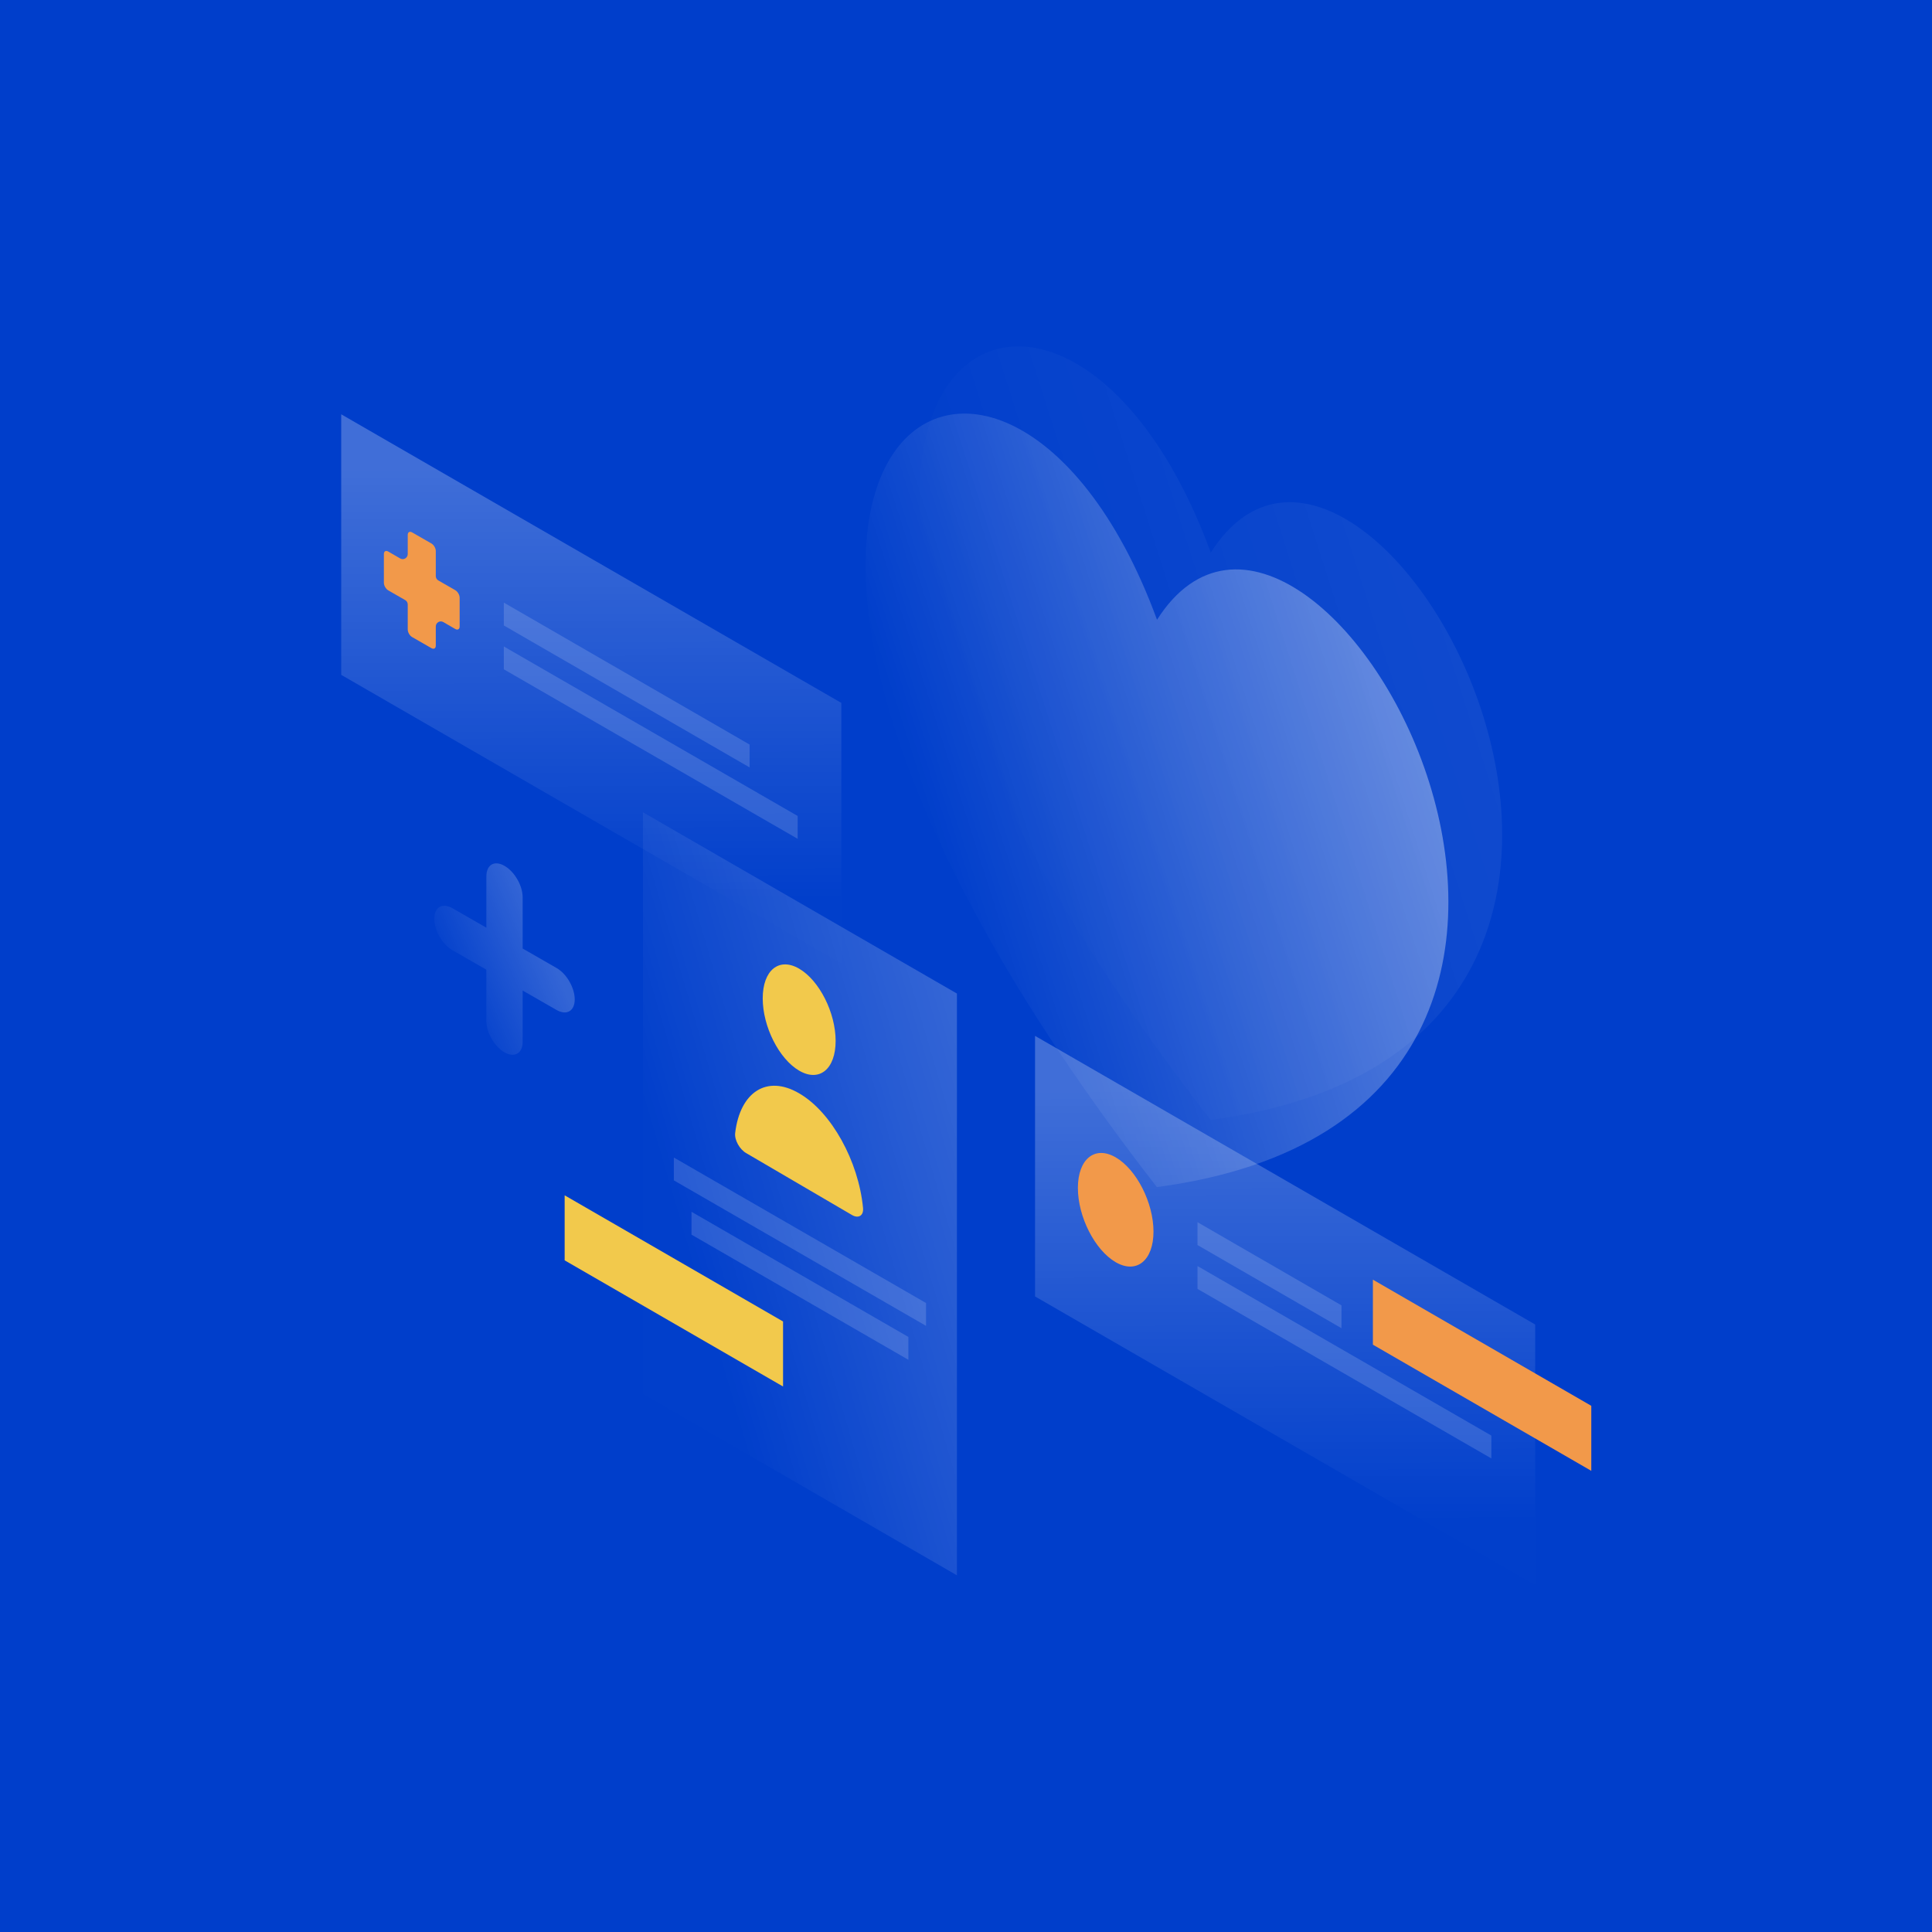<svg width="1150" height="1150" viewBox="0 0 1150 1150" fill="none" xmlns="http://www.w3.org/2000/svg">
<rect width="1150" height="1150" fill="white"/>
<rect width="1150" height="1150" fill="#003ECB"/>
<path opacity="0.07" d="M720.6 666.6C382.3 231 627 73.7 720.7 328.9C814.4 181.8 1059.1 621.7 720.6 666.6Z" fill="url(#paint0_linear)"/>
<path opacity="0.4" d="M688.6 706.6C350.3 271 595 113.7 688.7 368.9C782.4 221.8 1027.1 661.7 688.6 706.6Z" fill="url(#paint1_linear)"/>
<path opacity="0.2" d="M300.3 515.4C306.3 518.8 311.1 527.2 311.1 534.1V564.6L331.3 576.2C337.3 579.6 342.1 588 342.1 594.9C342.1 601.8 337.3 604.6 331.3 601.2L311.1 589.6V620.1C311.1 627 306.3 629.8 300.3 626.4C294.3 623 289.5 614.6 289.5 607.7V577.2L269.3 565.6C263.3 562.2 258.5 553.8 258.5 546.9C258.5 540 263.3 537.2 269.3 540.6L289.5 552.2V521.7C289.5 514.7 294.3 511.9 300.3 515.4Z" fill="url(#paint2_linear)"/>
<path opacity="0.25" d="M382.7 483.5L569.6 591.4V937.7L382.7 829.7V483.5V483.5Z" fill="url(#paint3_linear)"/>
<path opacity="0.15" d="M401.1 689L551.2 775.6V789.2L401.1 702.6V689Z" fill="white"/>
<path opacity="0.15" d="M411.6 721.3L540.7 795.8V809.4L411.6 734.9V721.3Z" fill="white"/>
<path fill-rule="evenodd" clip-rule="evenodd" d="M466.1 786.6L336.1 711.5V750.2L466.1 825.3V786.6Z" fill="#F2C94C"/>
<path fill-rule="evenodd" clip-rule="evenodd" d="M497.4 619.6C497.4 636.4 487.7 644.3 475.7 637.3C463.7 630.3 454 611.1 454 594.3C454 577.5 463.7 569.6 475.7 576.6C487.7 583.6 497.4 602.8 497.4 619.6Z" fill="#F2C94C"/>
<path fill-rule="evenodd" clip-rule="evenodd" d="M475.7 650.8C456.4 639.5 440.5 650.1 437.6 674.4C437.1 678.6 440.3 684.2 444.2 686.4L507.1 723.2C511 725.5 514.2 723.6 513.7 718.9C511 691.2 495 662 475.7 650.8Z" fill="#F2C94C"/>
<path opacity="0.25" d="M913.8 788.4L616.1 616.6V771.7L913.8 943.5V788.4Z" fill="url(#paint4_linear)"/>
<path opacity="0.15" d="M712.8 727.5L798.5 777V790.6L712.8 741.1V727.5Z" fill="white"/>
<path opacity="0.15" d="M712.8 753.6L887.7 854.5V868.1L712.8 767.2V753.6Z" fill="white"/>
<path fill-rule="evenodd" clip-rule="evenodd" d="M947.2 836.8L817.2 761.7V800.4L947.2 875.5V836.8Z" fill="#F2994A"/>
<path fill-rule="evenodd" clip-rule="evenodd" d="M686.6 733.1C686.6 750.3 676.5 758.5 664.1 751.3C651.7 744.1 641.6 724.3 641.6 707.1C641.6 689.9 651.7 681.7 664.1 688.9C676.5 696.1 686.6 715.9 686.6 733.1Z" fill="#F2994A"/>
<path opacity="0.25" d="M500.8 418.4L203.1 246.6V401.7L500.8 573.5V418.4Z" fill="url(#paint5_linear)"/>
<path opacity="0.15" d="M299.9 358.7L446.2 443.2V456.8L299.9 372.3V358.7Z" fill="white"/>
<path opacity="0.15" d="M299.9 384.8L474.8 485.7V499.3L299.9 398.4V384.8Z" fill="white"/>
<path fill-rule="evenodd" clip-rule="evenodd" d="M259.4 328C259.4 326.3 258.2 324.3 256.8 323.5L245.3 316.9C243.9 316.1 242.7 316.7 242.7 318.4V329.8C242.7 332.1 240.2 333.6 238.2 332.4L231.1 328.3C229.7 327.5 228.5 328.1 228.5 329.8V346.9C228.5 348.6 229.7 350.6 231.1 351.4L241.2 357.2C242.1 357.7 242.7 358.7 242.7 359.8V374.7C242.7 376.4 243.9 378.4 245.3 379.2L256.8 385.8C258.2 386.6 259.4 386 259.4 384.3V372.9C259.4 370.6 261.9 369.1 263.9 370.3L271 374.4C272.4 375.2 273.6 374.6 273.6 372.9V355.8C273.6 354.1 272.4 352.1 271 351.3L260.9 345.5C260 345 259.4 344 259.4 342.9V328Z" fill="#F2994A"/>
<defs>
<linearGradient id="paint0_linear" x1="824.895" y1="128.133" x2="515.66" y2="226.419" gradientUnits="userSpaceOnUse">
<stop stop-color="white"/>
<stop offset="1" stop-color="white" stop-opacity="0.01"/>
</linearGradient>
<linearGradient id="paint1_linear" x1="792.895" y1="168.134" x2="483.659" y2="266.419" gradientUnits="userSpaceOnUse">
<stop stop-color="white"/>
<stop offset="1" stop-color="white" stop-opacity="0.01"/>
</linearGradient>
<linearGradient id="paint2_linear" x1="306.062" y1="518.671" x2="246.839" y2="543.827" gradientUnits="userSpaceOnUse">
<stop stop-color="white"/>
<stop offset="1" stop-color="white" stop-opacity="0.01"/>
</linearGradient>
<linearGradient id="paint3_linear" x1="530.503" y1="312.378" x2="300.098" y2="379.969" gradientUnits="userSpaceOnUse">
<stop stop-color="white"/>
<stop offset="1" stop-color="white" stop-opacity="0.01"/>
</linearGradient>
<linearGradient id="paint4_linear" x1="647.244" y1="649.183" x2="647.774" y2="907.195" gradientUnits="userSpaceOnUse">
<stop stop-color="white"/>
<stop offset="1" stop-color="white" stop-opacity="0.01"/>
</linearGradient>
<linearGradient id="paint5_linear" x1="234.244" y1="279.183" x2="234.774" y2="537.195" gradientUnits="userSpaceOnUse">
<stop stop-color="white"/>
<stop offset="1" stop-color="white" stop-opacity="0.01"/>
</linearGradient>
</defs>
</svg>
